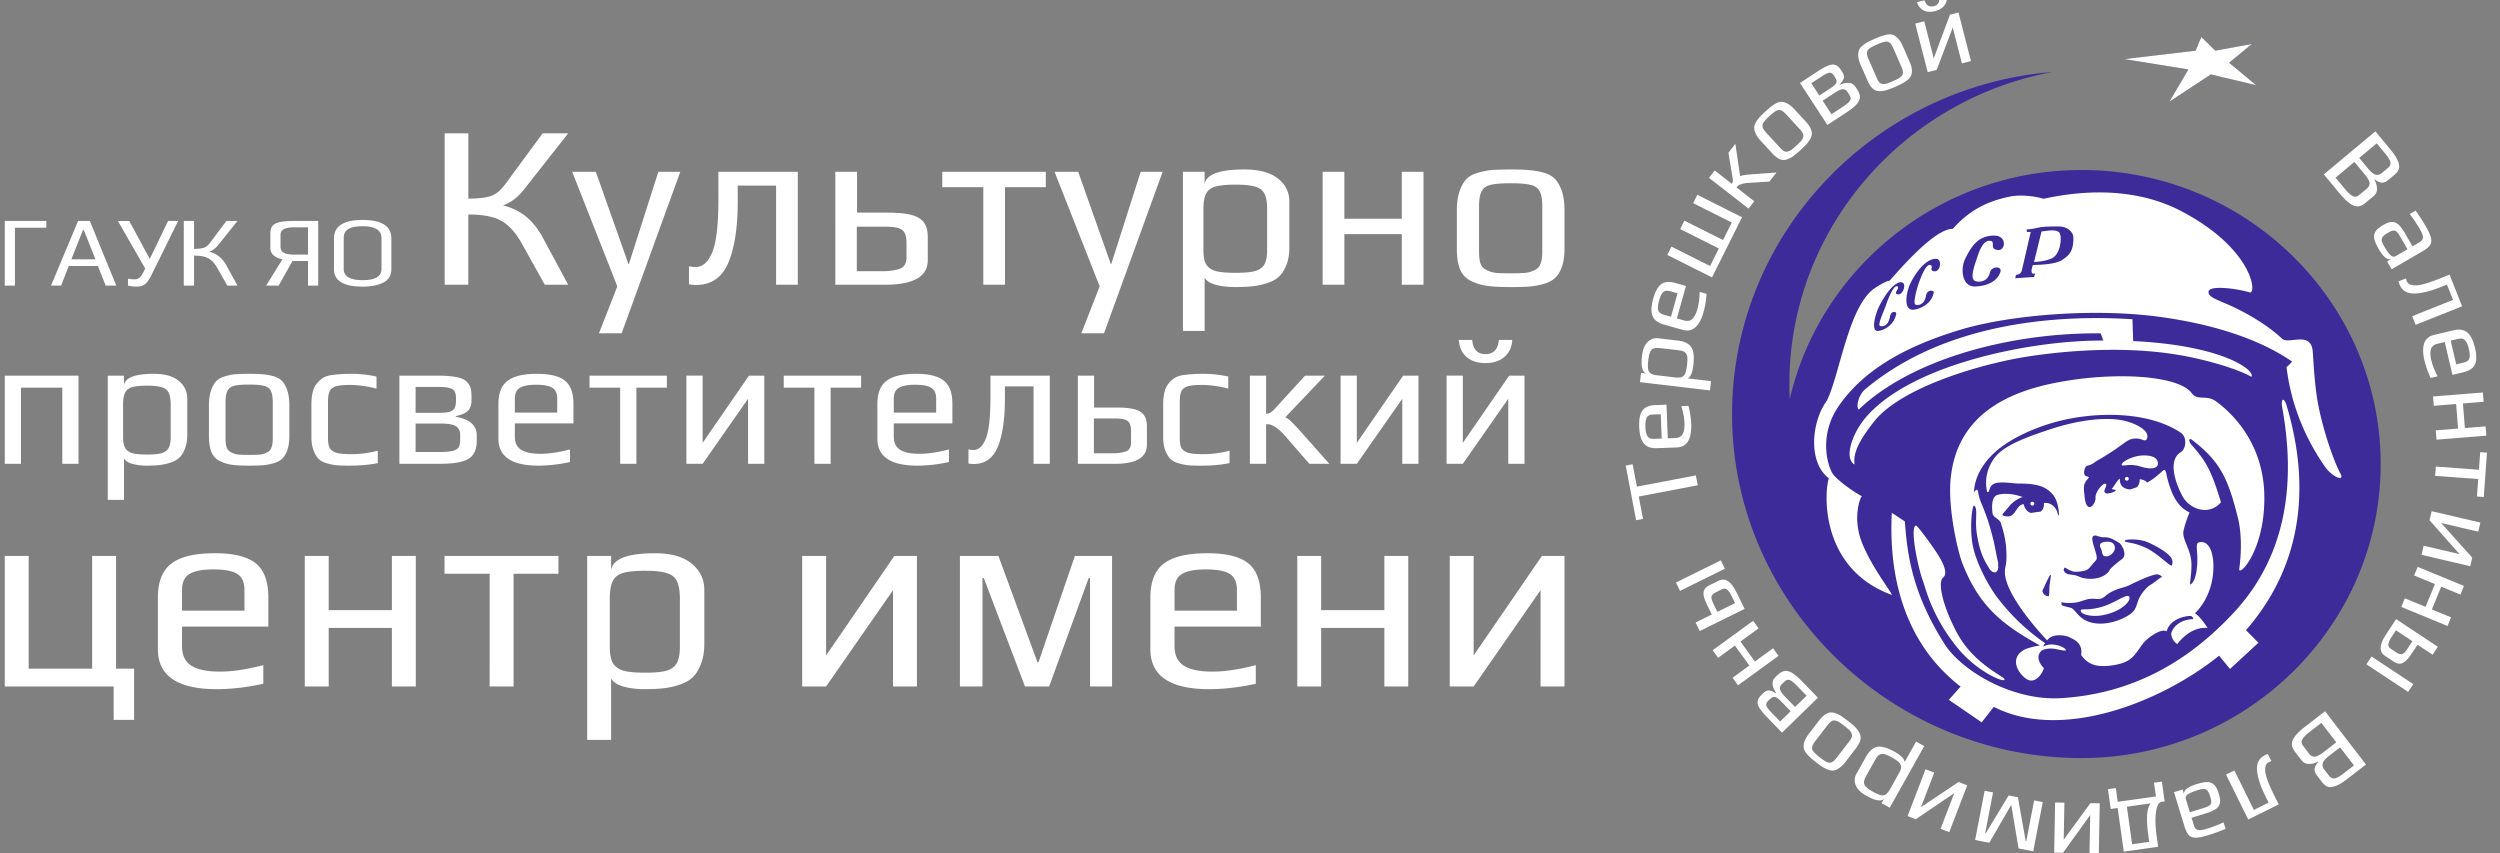 <svg width="252" height="86" fill="none" xmlns="http://www.w3.org/2000/svg"><rect width="100%" height="100%" fill="#808080" stroke="none"/><g clip-path="url(#clip0_84_15)"><circle cx="208.762" cy="47.031" r="28.219" fill="#fff"/><path fill-rule="evenodd" clip-rule="evenodd" d="M226.995 4.436l-2.294 1.888 2.719 2.267-4.565-1.087-4.177 2.746L220.589 7l-6.463-1.04 7.188-.849.577-1.385 1.414 1.38 3.69-.67zm-3.121 46.19c-1.14 1.357-3.13.801-3.896-.644-.954-1.799-1.287-3.698-.194-4.372.612-.377.681-1.558.048-1.986-3.36-2.274-9.16-2.208-13.364-.872-1.913.608-4.254 1.666-5.702 3.144-1.304 1.332-1.772 2.69-1.785 3.734.301-.468.388-.209.421 0 .194 1.24.714 1.478 1.531 4.804.115.469.227 1.056.326 1.58.099.526.212.817.142.901.149.854-.525 1.119-.983.221-.477-.764-.875-1.571-1.153-3.338-.223-1.418.144-2.522-.267-2.828-.193-.144-.466 1.985-.183 3.785.284 1.811 1.576 4.212 2.428 5.36a20.886 20.886 0 0 0 4.918 4.725c-.11.085-.151.225-.205.336.298-.158.563-.203.765-.21.715-.022 1.461.332 1.526.555.01.116-.452.026-.992-.09-.601-.129-1.322-.037-1.557.246-.534.643.041 1.392.325 1.668-.196.689-.954 1.622-1.736 1.11-.967-.632-1.766-2.215-.138-3.015.04-.02.71-.273 1.479-.375-3.82-2.12-6.13-3.944-7.826-8.301-.42-1.078-1.465-5.398-1.18-8.456.549-5.888 4.859-8.584 10.508-9.71 5.905-1.178 12.452-.781 13.786 1.02.637.862 1.545.07 2.576.926 2.214 1.66 4.599 4.712 4.745 9.155.189 5.78-2.655 8.568-2.519 7.63.125-.858.346-3.166-.127-5.087-.992-4.028-1.818-5.737-4.584-7.864-.308-.288-.478-.014-.152.4 1.522 1.706 2.046 2.644 3.019 5.849zm-.837 7.522c-.24 1.673-1.004 2.91-1.78 3.668.422.28 1.017 1.063 1.263 1.488-.929-.105-2.045.343-3.052 1.611-.344-.162-.707-.818-.577-1.176.289-.795 1.117-1.27 2.066-1.325.301-.017-.023-.328-.149-.326-.742.01-2.105.397-2.411 1.552-.569-.36-2.004.72-2.379 1.223-.88 1.18-1.1 1.878-2.942 2.182-1.833.302-2.639-.124-3.296-1.015.201-1.3-.85-1.607-1.189-1.797-.342-.191-1.741-.445-2.232.323-1.313-1.38-4.057-4.609-4.255-6.67-.081-.85.261-.783.114-2.696-.09-1.174-.442-2.144-.526-2.454-.115-.423-.783-.556-.839-.984-.11-.841-.064-1.724.523-1.875.849-.219 1.699-.05 2.517.22-.377.106-.971.462-1.306.87-.316.385-.558.634-.725.858-.121.162.384.261.663.22.676-.1.711-1.128 1.454-1.23.112.43.34.783.729.889l.983-.137c.251-.172.365-.464.341-.856.569-.102 1.098.296 1.306.813.092.227.088.419.151.437.123.036.02-1.406-.537-2.078-.752-.907-1.733-1.144-3.486-1.144-.7 0-2.078-.31-2.634.126-.27.212-.285.549-.399.723-.076.006-.124.007-.126-.002-.383-1.606.291-3.144 1.265-3.989 1.21-1.048 3.553-1.809 4.949-2.28 3.295-1.11 6.259-1.334 7.935-.823 1.221.372 2.317 1.07 1.926 1.783-.148.27-.476-.028-.839-.06-1.239-.11-1.093.482-4.15 2.214-.306.173-.391.364-.976.51-.195.048-.353.352-.332.782.02.407.636.247.429.473-.208.227-.44.532-.453.882-.017.455.058.694.065.956.001.038.059.917.412 1.062.319.13.692-.462.696-.876-.108-.65.952-1.798 1.075-1.37.066.228-.413.713-.046.862.163.1.904-.081 1.022-.296.032-.06-.448-.08-.423-.148.231-.21.563-.879.822-1.028-.037.594.251.974.84 1.07.081.013.158.02.23.021l.647-.225c.197-.19.285-.484.287-.808.212.031.606.128.737.343.54-.27 1.043-.689 1.571-1.18.337-.313.371.349.427.572.481 1.936 1.108 3.062 2.281 3.619-.196.476-.455 1.18-.601 1.838-.19.857.708 1.802.788 3.203.059 1.03-.22 2.351-.107 2.223.569-.27.746-1.74.704-2.863-.025-.662-.166-1.301.155-1.38 1.264-.313 1.653 1.668 1.394 3.474zm-16.313-.08c-.023.28-.109.662-.136 1.03-.027.367.006.72-.06.947-.057.198-.831-.189-.597-.635.233-.446.839-1.905.793-1.343zm9.709-3.434c.715.296 1.929.955 2.358 1.503.308.395.178.705.132.854-.068.224-1.405-1.177-2.512-1.718-1.342-.655-2.121-.548-2.232-.726-.13-.207 1.376-.277 2.254.087zm-41.841-12.876c0-18.108 14.269-33.044 32.32-34.506-15.075 2.788-26.541 15.844-26.541 31.45 0 .513.013 1.024.037 1.531 3.044-13.194 15.087-23.096 29.41-23.096 16.608 0 30.154 13.314 30.154 29.637 0 16.324-13.546 29.637-30.154 29.637-19.262 0-35.226-15.597-35.226-34.653zm25.161 31.053l1.223-1.559c6.828 3.499 16.873-.456 22.709-5.16l1.1 1.339 2.864-2.645-1.253-1.263c6.028-6.949 6.356-15.107 4.084-22.68-.288-.881-.587-.635-.432.254 1.368 7.5.474 14.84-4.812 20.577-4.666 5.063-10.338 8.254-17.45 8.697-4.987.311-10.092-2.795-11.779-5.462-3.19-5.043-3.742-8.816-4-12.352l-1.314-.869c-.358 7.081 1.635 13.429 6.934 17.52l-1.185 1.336 3.311 2.267zM184.346 48.21c-.48 1.503-.868 9.109 6.323 11.748.293.108-2.537-3.434-3.23-6.01-.589-2.193.115-3.89.24-3.931-.784-.401-2.215-1.413-2.832-2.12-.584-.671-1.587-3.891.439-6.883 2.872-4.24 7.837-6.419 12.318-7.775 4.866-1.474 13.559-2.256 20.487-1.246 7.697 1.121 11.423 3.414 12.961 4.457-.061.057-.321.358-.568.552.4 3.434 1.697 6.944 3.909 10.09.682.97 2.017 1.535 1.515.628-.498-.898-1.531-3.602-2.147-6.508-.422-1.989-.518-4.072-.632-5.735-.15-2.198-2.437-.704-3.11-1.345-1.167-1.11-2.903-2.224-4.705-3.1-1.589-.771-2.852-1.034-2.679-1.695.137-.523 2.454-.345 4.13.133.747.214.38-4.363-6.883-8.184-3.184-1.675-7.786-2.58-13.9-1.247-.757-.259-2.329-.437-3.333-.234-2.437.49-4.175 1.438-5.807 3.262-1.754-.032-5.065 3.745-6.364 5.225-.358.024-1.156.523-1.498.75-2.656 1.767-3.562 8.874-4.85 11.375-1.53 2.083-1.916 6.175.216 7.793zm13.023 17.155c-2.662-3.22-3.297-6.18-3.54-6.819-.482-1.273-1.337-5.366-.713-5.57.134-.045 1.334 1.612 1.827 2.325.635.918 1.556 2.393.926 2.914-.6.497.002 2.982 1.407 5.598 1.63 3.033 4.57 4.292 4.759 4.62.301.526-2.589-.555-4.666-3.068zM211.747 33.6l.264.73c-6.968-.056-18.98 2.25-23.77 7.55-1.599 1.77-2.384 4.363-1.296 4.945-.215-1.324.747-2.778 1.939-4.305 2.742-3.516 10.968-5.902 15.678-6.607 5.543-.83 11.006-.88 15.442-.067 2.597.475 5.529 1.339 6.945 2.138.389-.686-2.957-3.176-11.926-3.604l-.073-2.2c-7.911-.506-19.02.42-26.936 7.054-.61.51-.969 1.637-.66 2.057 5.216-5.019 15.122-7.775 24.393-7.69zm-6.889 16.979c.107 0 .194.085.194.19s-.087.19-.194.19a.192.192 0 0 1-.193-.19c0-.105.087-.19.193-.19zm9.528-2.51c.106 0 .193.086.193.191 0 .105-.087.19-.193.19a.192.192 0 0 1-.194-.19c0-.105.087-.19.194-.19zm1.714-2.162c1.132 0 1.42.422 1.42.82 0 .397-.512.688-1.719.31-1.207-.377-1.845.034-1.929-.178-.101-.255 1.097-.952 2.228-.952zm-6.037 11.635c.536-.094.647-.489 1.155-.995.214-.212.148-.465-.002-.968-.181-.604-.412-1.276-.265-1.48.216-.303.583.072 1.123.056.666-.02 1.013.27 1.576.594.178.103.851 1.16.235 1.616-.703.52-1.187.982-1.225 1.078-.142.355-.856.937-1.991.902-.517-.015-.824-.095-1.095-.218-.587-.266-1.046-.168-1.271-.314-.148-.096-.431-.337-.178-.599.035-.036.3.21.763.366.338.113.813.026 1.175-.038zm2.46-2.936c.426 0 .661.283.661.644 0 .36-.452.828-.828.828-.214 0-.411.028-.488-.508-.022-.152-.114-.291-.159-.42-.171-.492.387-.544.814-.544zm-.838 5.759c.556-.121.389-.367 1.46-.855.504-.23.999-.277 1.537-.543.961-.475 1.93-.905 2.564-1.053.342-.08.568.115.7.223-.34.178-.698.532-1.148.799-.469.278-.896.861-1.116 1.254-.228.407-.284.973-.584 1.366-.523.685-2.819 1.748-4.57 1.111-1.073-.39-1.373-1.289-1.777-1.394-.934-.244-.973-.173-.956-.57.214.037.573.137 1.434.035.451-.053.984-.324 1.416-.37.436-.047.821.044 1.04-.003zm.146.816c1.345-.378 2.591-1.412 2.799-1.028.208.385-.718 1.477-2.653 1.856-1.071.21-2.128-.054-2.226-.383-.118-.396.45.013 2.08-.445zm-7.544-38.06c.597-.006.983-.156 1.445-.22.558-.078 1.181-.071 1.797-.073.899-.001 1.462.596 1.467 1.122.013 1.324-.376 1.769-1.149 2.266-.645.415-2.077.475-2.933.5-.125.386-.197.648-.068.826.061.085.299.004.278.076l-.084.3-1.9.13.059-.306c.105-.088.497-.034.603-.491l.896-3.875-.393.004-.018-.26zm1.499.205c.331 0 1.655-.344 1.866.25.189.53.01 2.16-.913 2.507-.683.257-1.188.289-1.71.328l.757-3.085zm-4.774.423c1.317-.013 1.161 1.54.37 1.452-.895-.099-.219-.815-.712-.917-.67-.14-1.079.78-1.342 1.581-.276.84-.773 2.128-.29 2.43.303.188 1.32.196 1.545-.824.144-.656 1.255-.684 1.055-.063-.362 1.125-1.646 1.437-2.51 1.472-1.431.057-1.495-1.846-1.055-2.758.749-1.553 1.468-2.359 2.939-2.373zm-5.865 2.34c.671 0 .443 1.355-.183 1.26-.564-.087-.011-.476-.378-.636-.439-.191-1.011 1.382-1.095 1.607-.307.816-.664 2.243-.427 2.378.185.104.902.12 1.081-.901.114-.656.819-.556.774-.306-.205 1.14-1.389 1.687-2.073 1.728-.958.057-.737-1.59-.351-2.488.387-.9 1.485-2.643 2.652-2.643zm-3.527 2.36c.628 0 .256 1.317-.33 1.22-.528-.085.295-.642-.049-.802-.41-.19-1.043 1.627-1.122 1.852-.287.816-.854 1.986-.631 2.12.172.105.844.12 1.011-.9.107-.656.681-.556.639-.306-.192 1.14-1.274 1.695-1.855 1.728-.688.038-.287-1.513.027-2.245.313-.732 1.425-2.668 2.31-2.668z" fill="#3C2B99"/><path d="M224.701 6.323l2.295-1.888-3.691.67-1.414-1.38-.576 1.385-7.189.848 6.463 1.04-1.911 3.25 4.177-2.745 4.565 1.087-2.719-2.267zm14.739 6.918l1.545 1.864c.369.444.617.835.744 1.173.114.312.14.562.079.749-.057.193-.198.382-.422.57l-.697.58c-.208.174-.42.251-.635.231-.21-.024-.441-.134-.694-.33l-.032.026c.187.324.277.634.269.93a.878.878 0 0 1-.324.719l-.873.728c-.379.316-.764.397-1.154.242-.39-.154-.861-.564-1.411-1.227l-1.592-1.92 5.197-4.335zm-.709 3.785c.271.326.512.519.724.578.221.06.439 0 .652-.177l.609-.508c.197-.165.276-.353.236-.564-.04-.212-.199-.486-.479-.823l-.899-1.084-1.762 1.47.919 1.108zm-2.36 2.022c.324.39.593.633.806.727.214.094.416.06.609-.1l.785-.654a.72.72 0 0 0 .255-.363.587.587 0 0 0-.029-.41 2.059 2.059 0 0 0-.204-.36c-.065-.1-.173-.241-.324-.423l-.946-1.14-1.898 1.583.946 1.14zm3.396 6.042c-.24-.415-.388-.76-.442-1.035a.974.974 0 0 1 .131-.729c.143-.211.4-.426.772-.642.331-.193.612-.296.844-.31a.94.94 0 0 1 .674.247c.211.183.436.483.677.898l.758 1.31.694-.404c.162-.094.266-.2.312-.314.055-.113.057-.255.006-.427-.048-.165-.154-.39-.318-.672a13.33 13.33 0 0 0-.976-1.437l.594-.346c.4.565.739 1.088 1.018 1.57.293.505.47.901.531 1.188.068.283.035.523-.099.722-.134.199-.396.412-.786.64l-3.081 1.793-.455-.786.414-.24c-.374.129-.797-.213-1.268-1.026zm.61-.174c.171.295.337.533.497.713.211.24.416.302.614.186l1.189-.692-.727-1.256c-.15-.259-.279-.433-.388-.523a.375.375 0 0 0-.346-.1c-.129.027-.314.11-.554.25a1.848 1.848 0 0 0-.468.357.512.512 0 0 0-.121.373c.014.136.084.313.21.53l.094.162zm1.486 3.734a1.44 1.44 0 0 1-.082-.293l.745-.297c.017.098.043.193.079.283.11.279.397.419.862.421.473.007 1.255-.207 2.345-.642l1.104-.44 1.265 3.194-4.685 1.866-.346-.873 4.114-1.639-.611-1.544-.678.27c-1.065.425-1.957.634-2.677.628-.713-.008-1.191-.32-1.435-.934zm2.528 7.715c-.353-1.505-.029-2.375.972-2.61l1.936-.458c.595-.14 1.061-.07 1.397.208.345.283.607.808.787 1.574.17.725.167 1.277-.008 1.654-.174.385-.569.65-1.184.794l-1.085.256-.775-3.304-.74.174c-.338.08-.553.256-.647.528-.093.272-.081.656.035 1.15.11.469.32 1.002.632 1.6l-.7.166a8.659 8.659 0 0 1-.62-1.732zm3.199.362l.77-.182c.298-.07.479-.21.544-.418.074-.203.06-.522-.042-.956-.098-.42-.227-.711-.387-.874-.152-.164-.377-.211-.675-.141l-.77.181.56 2.39zm2.686 2.836l.075.937-2.087.168.198 2.478 2.087-.168.074.937-5.025.404-.075-.937 2.253-.181-.198-2.478-2.253.18-.075-.936 5.026-.404zm-.401 7.786l.129-1.771.686.05-.326 4.469-.685-.05.128-1.76-4.342-.319.068-.937 4.342.318zm-.874 9.723l-4.91-1.148.213-.916 3.621.847-3.025-3.41.213-.916 4.91 1.148-.213.916-3.743-.875 3.135 3.49-.201.864zm-.633 1.989l-.357.87-1.936-.798-.942 2.3 1.936.797-.356.87-4.663-1.922.356-.87 2.091.862.942-2.3-2.091-.86.356-.87 4.664 1.92zm-2.631 6.132l-.528.802-1.521-1.007-.539.82c-.238.36-.451.628-.641.803-.194.18-.39.276-.588.286-.192.015-.408-.057-.645-.214l-.87-.575c-.608-.403-.574-1.118.103-2.147l1.021-1.552 4.208 2.784zm-2.478 3.766l-.517.785-4.207-2.784.516-.785 4.208 2.784zm-2.212-4.717a2.497 2.497 0 0 0-.275.57c-.082.237-.001.437.243.598l.53.35c.168.112.311.173.428.184.114.017.227-.021.338-.115.107-.087.236-.244.385-.47l.476-.724-1.661-1.1-.464.707zm-2.558 12.824l-1.916 1.478c-.457.352-.856.585-1.198.7-.315.102-.565.12-.749.05-.19-.064-.373-.212-.551-.444l-.553-.72c-.165-.215-.233-.43-.206-.645.033-.21.151-.438.357-.684l-.026-.033c-.329.175-.642.254-.936.235a.879.879 0 0 1-.705-.353l-.692-.902c-.3-.392-.366-.78-.197-1.166.169-.385.594-.84 1.277-1.367l1.973-1.522 4.122 5.373zm-3.744-.854c-.336.258-.537.493-.604.703-.068.22-.018.44.152.66l.482.63c.157.204.341.29.553.258.213-.032.492-.182.839-.45l1.114-.859-1.397-1.821-1.139.879zm-1.926-2.442c-.401.31-.653.57-.755.78-.101.21-.076.415.076.613l.623.812c.11.143.227.233.351.269a.58.58 0 0 0 .41-.013c.147-.06.269-.124.367-.19.102-.062.246-.165.433-.309l1.173-.904-1.505-1.963-1.173.905zm-4.499 2.343c.093-.046.188-.082.284-.106l.356.72a1.391 1.391 0 0 0-.275.102c-.267.133-.383.432-.348.896.033.473.31 1.237.831 2.292l.527 1.067-3.071 1.526-2.238-4.53.84-.417 1.966 3.977 1.483-.737-.323-.656c-.509-1.029-.79-1.903-.844-2.623-.05-.713.22-1.217.812-1.51zm-6.889 2.923c.458-.14.827-.207 1.105-.198.272.011.498.11.678.294.174.188.324.487.45.9.112.367.148.665.11.895a.945.945 0 0 1-.394.602c-.226.164-.568.316-1.026.457l-1.444.444.235.769c.055.18.133.305.235.376.097.079.234.113.413.102.171-.009.413-.061.725-.157a13.318 13.318 0 0 0 1.617-.628l.201.659c-.639.262-1.224.474-1.755.638-.558.171-.983.254-1.275.25-.29.001-.516-.086-.679-.262-.162-.176-.31-.48-.442-.913l-1.044-3.415.867-.266.14.46c-.041-.396.387-.732 1.283-1.007zm.031.635a4.37 4.37 0 0 0-.806.324c-.28.152-.387.337-.32.557l.403 1.318 1.385-.425c.285-.088.484-.174.596-.26a.377.377 0 0 0 .175-.316c.004-.132-.035-.331-.117-.597a1.844 1.844 0 0 0-.24-.538.516.516 0 0 0-.335-.203c-.136-.017-.323.012-.562.085l-.179.055zm-8.702 1.876l-.279-1.997.794-.111.194 1.386 3.848-.541-.194-1.387.794-.111.279 1.996-.319.045c-.152.021-.284.156-.396.404-.112.255-.18.644-.205 1.168-.024.53.02 1.192.13 1.985l.136.973-3.466.487-.614-4.396-.702.099zm1.63-.23l.529 3.786 1.723-.242-.101-.724c-.1-.717-.139-1.341-.115-1.872.018-.523.13-.95.337-1.281l-2.373.334zm-7.328 4.63l.092-5.054.938.017-.069 3.728 2.693-3.68.937.018-.092 5.054-.938-.017.071-3.854-2.747 3.805-.885-.017zm-2.111-.135l-1.482-.288-.723-4.333-.04-.008-2.182 3.768-1.432-.278.959-4.963.849.165-.797 4.122.051.01 2.321-3.826.93.18.789 4.431.051.01.797-4.122.869.169-.96 4.963zm-12.665-3.551l1.81-4.718.875.337-1.335 3.48 3.785-2.534.875.337-1.811 4.719-.875-.338 1.381-3.597-3.879 2.633-.826-.319zm-1.802-.842l-.817-.46.265-.474c-.277.34-.882.246-1.815-.279-.557-.314-.911-.669-1.063-1.066a1.258 1.258 0 0 1 .073-1.133l1.015-1.812c.146-.261.313-.467.5-.617.182-.153.364-.25.546-.291.167-.042.364-.039.592.01.221.044.431.11.629.198.18.077.391.184.633.32.266.15.495.319.685.506.18.19.264.36.25.512l1.168-2.085.818.46-3.479 6.211zm.229-5.058c-.315-.177-.566-.29-.753-.34-.197-.047-.366-.03-.507.05-.14.08-.28.245-.42.494l-.907 1.621c-.153.273-.231.497-.233.672a.62.62 0 0 0 .215.469c.136.14.365.3.686.482.321.18.58.294.776.341.188.05.355.028.503-.065.147-.092.297-.275.45-.548l.908-1.622c.136-.243.203-.448.202-.617a.725.725 0 0 0-.229-.464c-.146-.138-.376-.296-.691-.473zm-4.444-3.694c.352.273.606.49.76.654.159.159.295.347.407.566a.977.977 0 0 1 .09.703c-.061.251-.213.534-.455.848l-1.069 1.39a2.697 2.697 0 0 1-.593.583c-.205.14-.397.225-.577.253-.154.03-.333.006-.536-.072a3.068 3.068 0 0 1-.603-.295 14.678 14.678 0 0 1-.631-.462 7.673 7.673 0 0 1-.624-.522 3.237 3.237 0 0 1-.406-.447 1.084 1.084 0 0 1-.224-.53 1.533 1.533 0 0 1 .091-.614c.088-.24.23-.487.425-.74l1.069-1.39c.361-.468.731-.727 1.111-.776.156-.02.335.008.538.087.203.078.399.176.588.296.217.15.43.307.639.468zm-.375.488a6.794 6.794 0 0 0-.516-.372 1.119 1.119 0 0 0-.375-.146.475.475 0 0 0-.372.056c-.124.07-.256.197-.396.379l-1.248 1.62c-.191.249-.298.451-.323.608a.558.558 0 0 0 .142.466c.113.15.324.343.632.581.308.238.551.396.729.472a.547.547 0 0 0 .477.013c.145-.064.313-.22.504-.467l1.247-1.621c.14-.182.231-.34.273-.475a.516.516 0 0 0-.049-.38 1.105 1.105 0 0 0-.235-.328 6.737 6.737 0 0 0-.49-.406zm-6.266.698l-1.538-1.588c-.315-.325-.547-.604-.695-.838-.154-.229-.23-.432-.227-.609a.837.837 0 0 1 .102-.42c.065-.112.178-.245.337-.4l.127-.124c.194-.19.387-.28.579-.273.191.008.425.105.703.291l.029-.029c-.461-.676-.49-1.21-.087-1.604l.217-.21c.244-.239.484-.375.721-.411.226-.036.478.029.756.195.277.167.612.453 1.004.857l1.589 1.641-3.617 3.522zm-.072-3.133c-.194-.2-.354-.335-.48-.406-.132-.066-.25-.082-.353-.05-.109.039-.238.13-.387.276l-.045.043c-.135.132-.215.249-.241.352-.031.098-.008.211.069.34.067.13.199.296.398.501l.921.952 1.061-1.034-.943-.974zm1.578-1.594c-.228-.235-.415-.398-.561-.489-.146-.09-.273-.127-.381-.109-.113.023-.237.1-.372.231l-.239.233a.546.546 0 0 0-.161.463c.026.188.197.444.512.769l1.008 1.041 1.166-1.135-.972-1.004zm-5.94-.046l-.55-.76 1.694-1.234-1.457-2.012-1.694 1.234-.551-.76 4.08-2.971.55.76-1.829 1.332 1.457 2.012 1.829-1.332.551.761-4.08 2.97zm-3.859-5.47l-.423-.861 1.635-.808-.432-.88c-.19-.388-.312-.708-.367-.96-.057-.26-.04-.477.051-.654.085-.174.255-.324.51-.45l.935-.461c.654-.323 1.253.068 1.796 1.174l.818 1.668-4.523 2.233zm-1.987-4.048l-.414-.843 4.523-2.233.414.844-4.523 2.232zm5.177.472a2.506 2.506 0 0 0-.351-.526c-.163-.19-.376-.222-.637-.092l-.57.281c-.181.09-.306.182-.375.278-.072.09-.096.206-.072.35.021.137.091.327.211.571l.382.778 1.785-.881-.373-.76zm-9.338-9.983l.428 2.257-.696.133-1.045-5.51.696-.133.428 2.257 5.945-1.133.189.995-5.945 1.133zm5.288-7.321c.057 1.545-.429 2.336-1.456 2.373l-1.988.073c-.611.023-1.054-.135-1.33-.474-.284-.344-.44-.91-.469-1.697-.027-.744.082-1.285.327-1.621.244-.343.682-.527 1.314-.55l1.114-.04.123 3.392.76-.028c.347-.013.593-.144.736-.393.144-.25.207-.628.188-1.136-.017-.48-.121-1.044-.312-1.692l.719-.026c.162.635.253 1.241.274 1.819zm-3.068-.975l-.791.03c-.306.01-.51.112-.615.304-.111.185-.159.5-.142.946.015.431.086.742.211.933.118.19.33.28.635.27l.791-.03-.089-2.453zm-2.098-3.236l.11-.933.538.063c-.419-.126-.566-.722-.441-1.787.075-.636.265-1.101.573-1.394a1.25 1.25 0 0 1 1.071-.368l2.058.243c.297.035.55.11.76.226.211.109.371.24.479.393.102.138.175.322.218.552.044.222.064.442.059.659a6.686 6.686 0 0 1-.052.709c-.035.304-.103.58-.202.828-.105.24-.23.383-.375.429l2.369.28-.11.933-7.055-.832zm4.745-1.733c.042-.36.05-.635.023-.828-.032-.2-.112-.35-.241-.449-.128-.099-.333-.165-.616-.199l-1.841-.217c-.311-.036-.547-.022-.708.043a.617.617 0 0 0-.349.38c-.077.18-.137.453-.18.82-.043.366-.048.65-.016.85a.617.617 0 0 0 .253.44c.142.1.368.17.678.206l1.842.217c.276.033.491.016.645-.05a.721.721 0 0 0 .34-.391c.071-.188.128-.462.17-.822zm1.67-5.35c-.418 1.487-1.121 2.091-2.111 1.812l-1.915-.54c-.588-.167-.962-.453-1.122-.86-.164-.416-.14-1.002.072-1.76.202-.717.47-1.198.806-1.443.338-.252.811-.292 1.419-.12l1.073.303-.918 3.267.732.207c.334.094.608.045.821-.148.213-.193.388-.534.525-1.024.13-.462.203-1.031.22-1.706l.692.195a8.682 8.682 0 0 1-.294 1.816zm-2.624-1.87l-.762-.216c-.294-.083-.52-.049-.678.102-.162.142-.304.428-.424.857-.117.415-.145.733-.084.953.054.218.229.368.523.451l.762.215.663-2.362zm-1.036-3.868l.42-.84 3.893 1.953.881-1.765-3.893-1.954.424-.85 3.893 1.954.882-1.765-3.894-1.954.42-.841 4.508 2.263-3.026 6.061-4.508-2.262zm4.206-7.77l.574-.743 1.721 1.338a.448.448 0 0 0 .103-.236 1.923 1.923 0 0 0-.019-.333l-.426-2.551.702-.908.481 3.281c.072-.058.224-.102.458-.132.238-.035.608-.07 1.108-.103l2.097-.154-.709.916-2.077.13a3.058 3.058 0 0 0-.742.123c-.156.054-.257.1-.302.135a.465.465 0 0 0-.127.113l-.07.09 1.786 1.39-.575.742-3.983-3.098zm9.227-2.804a7.061 7.061 0 0 1-.771.641 2.21 2.21 0 0 1-.624.307.975.975 0 0 1-.707-.028c-.236-.104-.489-.301-.757-.593l-1.186-1.29a2.683 2.683 0 0 1-.474-.685 1.445 1.445 0 0 1-.152-.612c-.003-.158.051-.33.161-.518.112-.198.242-.38.391-.546.174-.18.361-.363.56-.547.266-.245.472-.421.619-.529a3.22 3.22 0 0 1 .507-.327c.201-.1.387-.144.558-.132.172.012.368.077.589.194.221.127.44.309.657.544l1.186 1.29c.4.436.592.845.576 1.229a1.13 1.13 0 0 1-.175.517 3.355 3.355 0 0 1-.39.531c-.185.19-.374.375-.568.554zm-.417-.453c.215-.198.366-.348.453-.447.088-.1.156-.216.206-.347a.479.479 0 0 0 .008-.377 1.448 1.448 0 0 0-.306-.456l-1.384-1.505c-.212-.23-.393-.37-.543-.421a.553.553 0 0 0-.482.062c-.165.087-.391.262-.677.527-.286.264-.481.478-.586.64a.548.548 0 0 0-.093.47c.038.155.163.347.375.577l1.383 1.505c.156.17.296.286.421.35.126.055.253.06.383.016.134-.04.254-.098.361-.178.106-.08.267-.218.481-.416zm.36-6.307l1.848-1.212c.378-.248.696-.422.953-.524.253-.108.466-.144.639-.108a.84.84 0 0 1 .391.18c.098.086.207.222.329.409l.097.148c.148.228.2.435.156.622-.044.187-.183.399-.418.636l.022.035c.751-.325 1.28-.252 1.588.22l.165.253c.186.286.274.548.265.788-.008.23-.12.465-.336.707-.216.241-.559.516-1.03.825l-1.909 1.252-2.76-4.23zm3.081.526c.233-.153.396-.285.489-.396.09-.117.128-.23.116-.338-.017-.114-.082-.258-.196-.433l-.034-.053c-.103-.157-.202-.258-.298-.304-.09-.049-.205-.048-.347.003-.139.042-.327.14-.565.297l-1.108.726.81 1.24 1.133-.742zm1.261 1.856c.273-.179.468-.332.585-.458.116-.127.176-.245.179-.355-.001-.116-.053-.252-.155-.41l-.183-.28a.542.542 0 0 0-.422-.247c-.189-.009-.472.11-.85.358l-1.211.795.889 1.363 1.168-.766zm5.271-2.003a7 7 0 0 1-.937.355 2.203 2.203 0 0 1-.69.087.973.973 0 0 1-.658-.258c-.191-.175-.365-.444-.524-.808l-.703-1.607a2.707 2.707 0 0 1-.225-.802 1.431 1.431 0 0 1 .055-.628c.048-.15.155-.297.321-.438.169-.15.351-.28.546-.388.224-.114.459-.225.707-.334.331-.145.583-.245.757-.298.177-.063.372-.111.586-.144.222-.03.412-.01.57.057.159.067.323.193.494.376.168.193.316.435.444.729l.703 1.607c.237.542.286.992.146 1.35-.057.146-.168.29-.334.432a3.337 3.337 0 0 1-.541.375c-.236.119-.475.231-.717.337zm-.247-.564c.267-.117.459-.21.574-.275.115-.066.217-.153.307-.26a.481.481 0 0 0 .13-.354 1.458 1.458 0 0 0-.142-.53l-.819-1.876c-.126-.287-.251-.479-.377-.576a.552.552 0 0 0-.475-.099c-.185.029-.456.12-.812.277-.356.157-.61.295-.763.415a.553.553 0 0 0-.24.414c-.014.158.042.38.167.668l.82 1.875c.092.21.187.366.284.468.101.092.22.139.357.14.14.007.273-.01.399-.05s.323-.12.59-.237zm6.608-6.923l1.256 4.896-.908.234-.926-3.611-1.616 4.267-.908.234-1.256-4.896.908-.234.957 3.732 1.636-4.401.857-.221zm-2.358-.136c-.451.116-.836.093-1.158-.068-.322-.169-.544-.446-.665-.832l.747-.192c.182.513.498.712.949.596.444-.114.625-.442.544-.982l.746-.192c.086.388.024.734-.185 1.04-.201.304-.527.513-.978.63zM50.71 20.705c.876.22 1.638.588 2.287 1.106.648.517 1.216 1.223 1.702 2.116l2.578 4.775h-2.359l-2.31-4.14c-.455-.8-.917-1.403-1.387-1.81a3.798 3.798 0 0 0-1.654-.871c-.616-.172-1.403-.259-2.36-.259v7.08h-2.383V13.437h2.384v6.586c.973 0 1.727-.086 2.262-.259.535-.188 1.021-.588 1.46-1.2l3.77-5.127h2.577l-4.5 5.716c-.6.752-1.288 1.27-2.067 1.552zm11.516 8.161l-4.549-11.548h2.384l3.283 9.29h.05l2.967-9.29h2.213l-5.91 16.276h-2.287l1.849-4.728zm7.928-.14c-.243 0-.478-.024-.706-.071v-1.811c.228.047.455.07.682.07.697 0 1.248-.486 1.654-1.458.421-.988.632-2.807.632-5.456v-2.682h8.002v11.384h-2.189v-9.996h-3.867v1.646c0 2.587-.316 4.634-.949 6.139-.632 1.49-1.719 2.234-3.26 2.234zm14.049-11.408h2.188v4.116h3.016c1.006 0 1.8.07 2.384.212.6.14 1.038.392 1.314.752.275.345.413.84.413 1.482v2.352c0 1.646-1.435 2.47-4.305 2.47h-5.01V17.318zm4.864 10.02c.47 0 .957-.063 1.46-.189.567-.14.85-.54.85-1.2v-1.434c0-.454-.064-.8-.194-1.035-.114-.235-.332-.4-.657-.494-.308-.094-.778-.14-1.41-.14h-2.749v4.492h2.7zm10.05-8.468h-4.135v-1.552h10.435v1.552h-4.111v9.832h-2.189V18.87zm11.73 9.996l-4.548-11.548h2.383l3.284 9.29h.049l2.967-9.29h2.213l-5.91 16.276h-2.286l1.848-4.728zm8.39-11.548h2.189v1.223c.179-.972 1.517-1.458 4.014-1.458 1.491 0 2.618.306 3.381.917.762.596 1.143 1.364 1.143 2.305v4.68c0 .675-.106 1.263-.317 1.765-.194.501-.454.893-.778 1.175-.292.267-.697.479-1.216.636a7.353 7.353 0 0 1-1.508.305c-.454.047-1.005.07-1.654.07-.713 0-1.37-.078-1.97-.234-.584-.173-.949-.416-1.095-.73v5.387h-2.189v-16.04zm5.303 10.184c.843 0 1.483-.055 1.921-.164.454-.126.779-.345.973-.659.195-.314.292-.792.292-1.435v-4.186c0-.706-.097-1.231-.292-1.576-.194-.345-.519-.572-.973-.682-.438-.126-1.086-.188-1.946-.188-.859 0-1.516.063-1.97.188-.438.11-.754.337-.948.682-.195.345-.292.87-.292 1.576v4.186c0 .628.097 1.106.292 1.435.211.314.543.533.997.659.454.11 1.103.164 1.946.164zm8.783-10.184h2.189v4.728h5.788v-4.728h2.189v11.384H141.3v-5.104h-5.788v5.104h-2.189V17.318zm18.952 11.619c-1.037 0-1.816-.04-2.335-.118a5.298 5.298 0 0 1-1.556-.447 2.243 2.243 0 0 1-1.168-1.128c-.243-.534-.365-1.247-.365-2.14v-3.952c0-.706.09-1.325.268-1.858.178-.533.413-.949.705-1.247.243-.266.608-.47 1.095-.611a7.35 7.35 0 0 1 1.532-.306 34.004 34.004 0 0 1 1.824-.047c.843 0 1.476.024 1.897.07.438.032.9.11 1.387.236.502.14.892.353 1.167.635.276.282.511.69.706 1.223.178.549.267 1.184.267 1.905v3.951c0 1.333-.316 2.305-.948 2.917-.26.25-.633.447-1.119.588a7.993 7.993 0 0 1-1.508.282c-.616.031-1.233.047-1.849.047zm0-1.388c.681 0 1.176-.015 1.484-.047.308-.031.608-.117.9-.258.292-.126.494-.33.608-.612.13-.298.195-.706.195-1.223v-4.61c0-.706-.09-1.215-.268-1.529-.178-.329-.486-.54-.924-.635-.422-.11-1.087-.164-1.995-.164-.908 0-1.581.055-2.019.164-.421.094-.721.306-.899.635-.179.314-.268.823-.268 1.53v4.609c0 .517.057.925.17 1.223.13.282.341.486.633.611.292.142.592.228.9.26.308.03.802.046 1.483.046zM.48 37.865h7.434v8.889H6.28v-7.677H2.116v7.677H.48v-8.89zm10.382 0h1.636v.955c.133-.76 1.133-1.139 2.999-1.139 1.114 0 1.957.239 2.526.716.57.466.854 1.066.854 1.8v3.655c0 .526-.078.986-.236 1.377-.145.392-.34.698-.581.919-.219.208-.522.373-.91.495a5.292 5.292 0 0 1-1.126.24c-.34.036-.752.054-1.236.054a5.58 5.58 0 0 1-1.473-.183c-.436-.135-.708-.325-.817-.57v4.206h-1.636V37.865zm3.962 7.952c.63 0 1.109-.043 1.436-.129.34-.098.582-.269.727-.514.146-.245.218-.618.218-1.12v-3.27c0-.55-.072-.96-.218-1.23-.145-.269-.388-.447-.727-.532-.327-.098-.812-.147-1.454-.147-.642 0-1.133.049-1.472.147-.327.085-.564.263-.71.532-.145.27-.217.68-.217 1.23v3.27c0 .49.072.863.218 1.12.157.245.406.416.745.514.34.086.824.129 1.454.129zm10.29 1.12c-.776 0-1.358-.03-1.745-.091a3.832 3.832 0 0 1-1.163-.35c-.4-.183-.691-.477-.873-.881-.182-.416-.273-.973-.273-1.671v-3.086c0-.55.067-1.034.2-1.45.134-.417.31-.741.527-.974.182-.208.455-.367.818-.477a5.296 5.296 0 0 1 1.145-.24c.437-.024.891-.036 1.364-.036.63 0 1.102.018 1.417.055.328.025.673.086 1.036.184.376.11.667.275.873.496.206.22.382.538.527.955.133.428.2.924.2 1.487v3.086c0 1.04-.236 1.8-.709 2.277-.194.196-.473.349-.836.46-.364.11-.74.183-1.127.22-.46.024-.92.036-1.381.036zm0-1.083c.509 0 .878-.012 1.108-.037.23-.025.455-.092.673-.202a.834.834 0 0 0 .454-.477c.097-.233.146-.551.146-.956v-3.6c0-.55-.067-.948-.2-1.193-.134-.257-.364-.422-.69-.496-.316-.086-.813-.128-1.491-.128-.679 0-1.182.042-1.509.128-.315.074-.54.239-.672.496-.134.245-.2.643-.2 1.194v3.6c0 .404.042.722.127.955.097.22.254.379.472.477.218.11.443.177.673.202.23.025.6.037 1.109.037zm10.149 1.083c-.606 0-1.049-.012-1.327-.036a5.331 5.331 0 0 1-.927-.184c-.376-.098-.667-.245-.873-.44-.206-.197-.382-.485-.527-.864-.145-.367-.218-.826-.218-1.377v-3.27c0-.991.188-1.701.563-2.13.206-.245.412-.428.618-.55.218-.136.497-.227.836-.276.34-.05.643-.08.91-.092.266-.025.642-.037 1.126-.037.836 0 1.672.092 2.508.276v1.212c-.969-.245-1.872-.368-2.708-.368-.63 0-1.096.05-1.4.147-.29.086-.496.251-.617.496-.11.233-.164.594-.164 1.084v3.636c0 .453.06.79.182 1.01.133.22.363.38.69.478.34.085.837.128 1.491.128.885 0 1.77-.116 2.654-.349v1.25c-.824.17-1.763.256-2.817.256zm4.995-9.072h3.854c.788 0 1.418.049 1.89.147.473.085.818.238 1.036.459.206.208.34.422.4.643.06.22.09.526.09.918v.312c0 .478-.12.833-.363 1.065-.242.233-.648.41-1.217.533v.073c1.405.245 2.108.864 2.108 1.855v.533c0 .6-.121 1.071-.363 1.414-.23.33-.618.57-1.164.716-.545.147-1.308.22-2.29.22h-3.98v-8.888zm4 3.746c.484 0 .847-.036 1.09-.11.242-.086.406-.214.49-.386.085-.183.128-.459.128-.826v-.11c0-.33-.049-.576-.146-.735-.084-.159-.254-.27-.509-.33-.242-.074-.611-.11-1.108-.11h-2.309v2.607h2.363zm.072 3.949c.57 0 1-.037 1.29-.11.291-.074.491-.19.6-.35.11-.17.164-.422.164-.752v-.588c0-.306-.127-.563-.382-.771-.266-.196-.794-.294-1.581-.294h-2.527v2.865h2.436zm9.947 1.377c-2.69 0-4.035-.906-4.035-2.718v-3.508c0-1.077.303-1.848.908-2.314.618-.477 1.612-.716 2.981-.716 1.297 0 2.23.227 2.8.68.581.453.872 1.236.872 2.35v1.965h-5.907v1.341c0 .612.212 1.053.636 1.322.424.27 1.078.404 1.963.404.836 0 1.824-.146 2.963-.44v1.267a14.837 14.837 0 0 1-3.181.367zm1.89-5.344v-1.396c0-.539-.164-.906-.49-1.102-.316-.208-.861-.312-1.637-.312-.75 0-1.296.104-1.636.312-.339.196-.508.563-.508 1.102v1.396h4.271zm6.346-2.516h-3.09v-1.212h7.798v1.212h-3.072v7.677h-1.636v-7.677zm14.528-1.212v8.889h-1.636v-6.557l-4.58 6.557h-1.636v-8.89h1.636v6.778l4.67-6.777h1.546zm5.05 1.212h-3.09v-1.212H86.8v1.212h-3.072v7.677h-1.635v-7.677zm10.384 7.86c-2.69 0-4.035-.906-4.035-2.718v-3.508c0-1.077.303-1.848.909-2.314.618-.477 1.611-.716 2.98-.716 1.297 0 2.23.227 2.8.68.581.453.872 1.236.872 2.35v1.965h-5.907v1.341c0 .612.212 1.053.636 1.322.424.27 1.078.404 1.963.404.836 0 1.824-.146 2.963-.44v1.267a14.837 14.837 0 0 1-3.181.367zm1.89-5.344v-1.396c0-.539-.163-.906-.49-1.102-.316-.208-.86-.312-1.636-.312-.752 0-1.297.104-1.636.312-.34.196-.51.563-.51 1.102v1.396h4.272zm3.784 5.179a2.48 2.48 0 0 1-.527-.055v-1.414c.17.037.339.055.508.055.522 0 .934-.38 1.237-1.139.315-.771.472-2.191.472-4.26v-2.094h5.98v8.889h-1.636v-7.806h-2.89v1.286c0 2.02-.236 3.618-.709 4.793-.472 1.163-1.284 1.745-2.435 1.745zm10.498-8.907h1.636v3.214h2.254c.751 0 1.345.055 1.781.165.448.11.776.306.982.588.206.269.309.655.309 1.157v1.836c0 1.286-1.073 1.929-3.218 1.929h-3.744v-8.89zm3.635 7.823c.352 0 .715-.049 1.091-.147.424-.11.636-.422.636-.936v-1.12c0-.355-.048-.625-.145-.809-.085-.183-.249-.312-.491-.385-.23-.074-.582-.11-1.054-.11h-2.054v3.508h2.017zm8.838 1.25a16.93 16.93 0 0 1-1.327-.037 5.317 5.317 0 0 1-.927-.184c-.376-.098-.667-.245-.873-.44-.205-.197-.381-.485-.527-.864-.145-.367-.218-.826-.218-1.377v-3.27c0-.991.188-1.701.564-2.13.206-.245.412-.428.618-.55.218-.136.497-.227.836-.276a9.44 9.44 0 0 1 .909-.092c.266-.025.642-.037 1.127-.037.836 0 1.672.092 2.508.276v1.212c-.97-.245-1.872-.368-2.708-.368-.63 0-1.097.05-1.4.147-.291.086-.497.251-.618.496-.109.233-.164.594-.164 1.084v3.636c0 .453.061.79.182 1.01.134.22.364.38.691.478.339.085.836.128 1.49.128.885 0 1.77-.116 2.654-.349v1.25c-.824.17-1.763.256-2.817.256zm4.869-9.073h1.635v3.838a.77.77 0 0 0 .437-.11c.121-.086.266-.214.436-.386l3.053-3.342h2l-3.999 4.205c.158.037.382.202.673.496.303.294.745.772 1.326 1.433l2.454 2.755h-2.017l-2.4-2.755a5.356 5.356 0 0 0-.963-.9c-.242-.16-.412-.251-.509-.276a.817.817 0 0 0-.291-.055h-.2v3.986h-1.635v-8.89zm16.993 0v8.889h-1.635v-6.557l-4.581 6.557h-1.636v-8.89h1.636v6.778l4.671-6.777h1.545zm10.686 0v8.889h-1.636v-6.557l-4.58 6.557h-1.636v-8.89h1.636v6.778l4.671-6.777h1.545zm-3.926-1.268c-.812 0-1.454-.208-1.927-.624-.472-.428-.727-.998-.763-1.708h1.345c.085.955.533 1.433 1.345 1.433.8 0 1.248-.478 1.345-1.433h1.345c-.024.698-.279 1.261-.763 1.69-.473.428-1.115.642-1.927.642zM11.456 69.195H.48V56.038h2.41V67.4h6.397V56.038h2.41V67.4h1.82v5.165h-2.061v-3.37zm10.401.272c-3.961 0-5.942-1.34-5.942-4.023V60.25c0-1.595.446-2.736 1.338-3.425.91-.707 2.374-1.06 4.39-1.06 1.91 0 3.284.335 4.123 1.006.856.67 1.285 1.83 1.285 3.48v2.908h-8.7v1.985c0 .906.312 1.558.937 1.957.624.399 1.588.598 2.89.598 1.232 0 2.686-.217 4.364-.652v1.876c-1.642.362-3.203.543-4.685.543zm2.784-7.91V59.49c0-.797-.24-1.341-.722-1.631-.464-.308-1.267-.462-2.41-.462-1.106 0-1.909.154-2.409.462-.5.29-.75.834-.75 1.631v2.066h6.291zm6.081-5.52h2.41v5.465h6.37v-5.465h2.41v13.158h-2.41v-5.899h-6.37v5.9h-2.41V56.037zm18.637 1.795h-4.55v-1.794h11.483v1.794h-4.524v11.363h-2.41V57.832zm9.83-1.794h2.41v1.413c.196-1.123 1.669-1.685 4.417-1.685 1.641 0 2.882.353 3.72 1.06.84.689 1.259 1.577 1.259 2.664v5.41c0 .78-.116 1.459-.348 2.039-.215.58-.5 1.033-.857 1.36-.321.307-.767.552-1.338.733-.554.181-1.107.3-1.66.354-.5.054-1.106.081-1.82.081-.785 0-1.508-.09-2.168-.272-.643-.199-1.044-.48-1.205-.842v6.225h-2.41v-18.54zm5.836 11.77c.928 0 1.633-.063 2.115-.19.5-.144.857-.398 1.07-.76.215-.363.322-.916.322-1.659V60.36c0-.816-.107-1.423-.321-1.821-.214-.4-.571-.662-1.071-.789-.482-.145-1.196-.217-2.141-.217-.946 0-1.67.072-2.169.217-.482.127-.83.39-1.044.789-.214.398-.32 1.005-.32 1.821v4.84c0 .724.106 1.277.32 1.657.232.363.598.617 1.098.762.5.127 1.213.19 2.141.19zm27.4-11.77v13.157h-2.41V59.49l-6.745 9.705h-2.41V56.038h2.41v10.031l6.88-10.032h2.275zm4.333 0h3.882l3.935 10.71h.107l3.667-10.71h3.748v13.157h-2.222V58.267h-.134l-3.988 10.928h-2.436l-4.15-10.928h-.133v10.928h-2.276V56.038zm25.142 13.43c-3.962 0-5.943-1.342-5.943-4.024V60.25c0-1.595.446-2.736 1.338-3.425.911-.707 2.374-1.06 4.39-1.06 1.91 0 3.284.335 4.123 1.006.856.67 1.285 1.83 1.285 3.48v2.908h-8.7v1.985c0 .906.312 1.558.937 1.957.624.399 1.588.598 2.891.598 1.231 0 2.686-.217 4.363-.652v1.876c-1.642.362-3.203.543-4.684.543zm2.784-7.912V59.49c0-.797-.241-1.341-.723-1.631-.464-.308-1.267-.462-2.409-.462-1.107 0-1.91.154-2.41.462-.499.29-.749.834-.749 1.631v2.066h6.291zm6.08-5.518h2.409v5.464h6.371v-5.465h2.409v13.158h-2.409v-5.899h-6.371v5.9h-2.409V56.037zm26.935 0v13.157h-2.409V59.49l-6.746 9.705h-2.409V56.038h2.409v10.031l6.88-10.032h2.275zM.48 22.272H4.67v.683H1.506v5.835H.48v-6.518zm7.391 0h1.185l2.665 6.518h-1.068l-.783-1.978H6.93l-.772 1.978H5.142l2.73-6.518zm1.746 3.867l-1.164-2.943h-.095L7.194 26.14h2.423zm8.338-3.867l-2.644 5.363a4.931 4.931 0 0 1-.413.713 1.337 1.337 0 0 1-.455.402c-.176.094-.394.14-.655.14-.283 0-.579-.033-.889-.1v-.703c.205.047.42.07.645.07.233 0 .416-.063.55-.19.134-.134.275-.352.423-.653l.117-.251-2.75-4.79h1.142l2.073 3.826 1.84-3.827h1.016zm3.13 3.104c.38.093.712.25.994.472.282.22.53.522.74.904l1.122 2.038h-1.026l-1.005-1.767c-.197-.342-.398-.6-.603-.774a1.662 1.662 0 0 0-.719-.371c-.268-.074-.61-.11-1.026-.11v3.022h-1.037v-6.518h1.037v2.812c.423 0 .751-.037.984-.11.232-.08.444-.251.634-.512l1.64-2.19h1.12l-1.956 2.44c-.26.322-.56.543-.899.664zm10.989-3.104v6.518h-1.026v-2.48h-1.566l-1.396 2.48h-1.258l1.639-2.651c-.367-.067-.663-.201-.889-.402a.991.991 0 0 1-.327-.763v-1.426c0-.348.077-.613.232-.794.155-.18.402-.304.74-.371.346-.074.826-.11 1.44-.11h2.41zm-1.026.643h-1.439c-.888 0-1.332.244-1.332.733v1.205c0 .275.105.48.317.613.211.134.582.2 1.11.2h1.344v-2.75zm5.493 5.976c-1.918 0-2.877-.59-2.877-1.768V24.04c0-1.245.959-1.868 2.877-1.868 1.939 0 2.908.62 2.908 1.858v3.093c0 .63-.268 1.081-.804 1.356-.536.274-1.237.412-2.105.412zm.02-.653c1.263 0 1.894-.375 1.894-1.125V24.01c0-.804-.635-1.205-1.904-1.205-.613 0-1.086.09-1.417.27-.325.181-.487.493-.487.935v3.103c0 .75.638 1.125 1.915 1.125z" fill="#fff"/></g><defs><clipPath id="clip0_84_15"><path fill="#fff" d="M0 0H252V86H0z"/></clipPath></defs></svg>